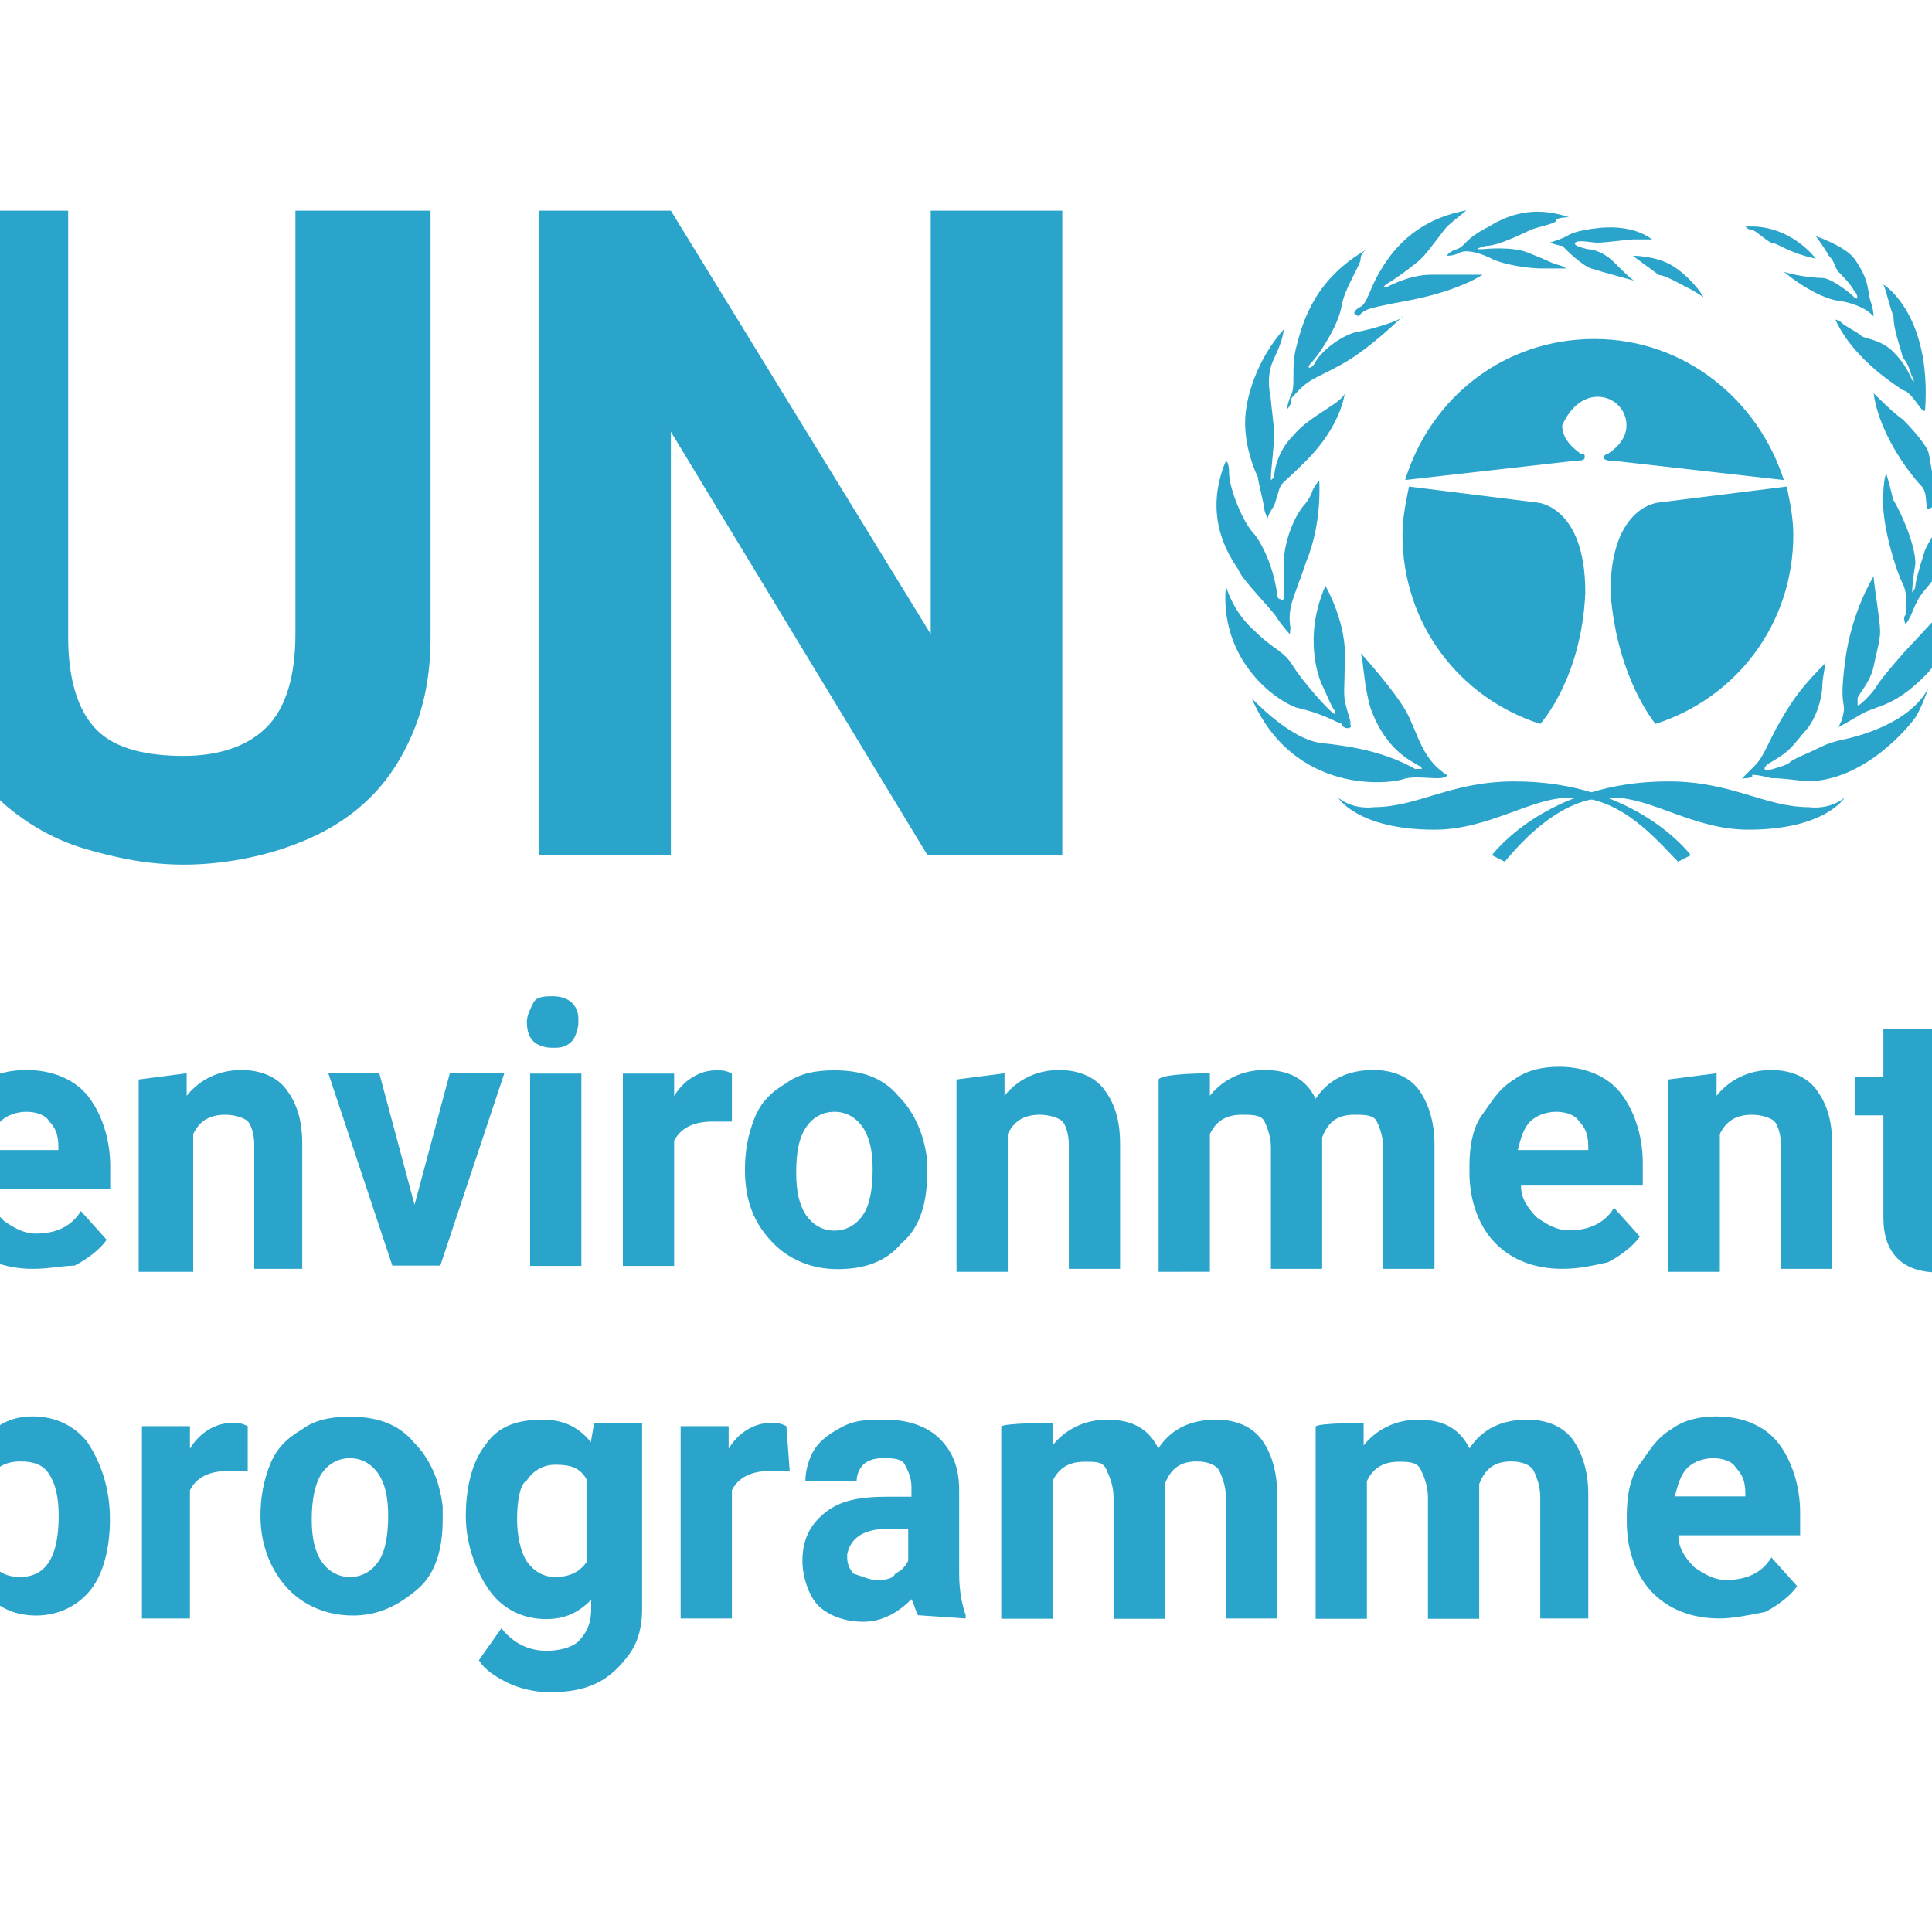 <?xml version="1.0" encoding="utf-8"?>
<!-- Generator: Adobe Illustrator 19.2.1, SVG Export Plug-In . SVG Version: 6.00 Build 0)  -->
<svg version="1.1" id="layer" xmlns="http://www.w3.org/2000/svg" xmlns:xlink="http://www.w3.org/1999/xlink" x="0px" y="0px"
	 viewBox="0 0 652 652" style="enable-background:new 0 0 652 652;" xml:space="preserve">
<style type="text/css">
	.st0{fill:#2AA4CA;}
</style>
<path class="st0" d="M566.3,290.8l4.3-2.2c0,0-18.4-24.9-59.5-24.9c-21.6,0-32.5,8.7-47.6,8.7c0,0-6.5,1.1-11.9-3.2
	c0,0,6.5,10.8,32.5,10.8c18.4,0,32.5-10.8,45.5-10.8C546.8,268.1,559.8,284.3,566.3,290.8"/>
<path class="st0" d="M507.8,290.8l-4.3-2.2c0,0,18.4-24.9,59.5-24.9c21.6,0,32.5,8.7,47.6,8.7c0,0,6.5,1.1,11.9-3.2
	c0,0-6.5,10.8-32.5,10.8c-18.4,0-32.5-10.8-45.5-10.8C527.3,268.1,513.3,284.3,507.8,290.8"/>
<path class="st0" d="M519.8,244.3c-27.1-8.7-46.5-33.5-46.5-63.9c0-5.4,1.1-10.8,2.2-16.2l43.3,5.4c0,0,16.2,1.1,16.2,30.3
	C533.8,229.1,519.8,244.3,519.8,244.3 M558.7,244.3c27.1-8.7,46.5-33.5,46.5-63.9c0-5.4-1.1-10.8-2.2-16.2l-43.3,5.4
	c0,0-16.2,1.1-16.2,30.3C545.7,229.1,558.7,244.3,558.7,244.3 M539.2,133.9c5.4,0,9.7,4.3,9.7,9.7c0,4.3-3.2,7.6-6.5,9.7
	c0,0-1.1,0-1.1,1.1c0,1.1,2.2,1.1,3.2,1.1L602,162c-8.7-27.1-33.5-47.6-63.9-47.6l0,0c-30.3,0-55.2,19.5-63.9,47.6l57.4-6.5
	c1.1,0,3.2,0,3.2-1.1s0-1.1-1.1-1.1c-3.2-2.2-6.5-5.4-6.5-9.7C529.5,138.2,533.8,133.9,539.2,133.9 M488.4,261.6
	c-1.1,2.2-8.7,0-14.1,1.1c-5.4,2.2-37.9,5.4-51.9-27.1c0,0,13,14.1,23.8,15.2c10.8,1.1,21.6,3.2,31.4,8.7h2.2c0,0,0-1.1-1.1-1.1
	c-1.1-1.1-10.8-4.3-16.2-19.5c-2.2-7.6-2.2-14.1-3.2-18.4c0,0,10.8,11.9,15.2,19.5C478.6,247.5,479.7,256.2,488.4,261.6
	 M455.9,245.3c-1.1,1.1-3.2,0-3.2-1.1c-1.1,0-5.4-3.2-15.2-5.4c-8.7-3.2-26-17.3-23.8-41.1c0,0,2.2,8.7,9.7,15.2
	c6.5,6.5,9.7,6.5,13,11.9s13,16.2,14.1,16.2v-1.1c-1.1-1.1-3.2-6.5-4.3-8.7c-1.1-2.2-6.5-16.2,1.1-33.5c0,0,7.6,13,6.5,26
	c0,13-1.1,9.7,2.2,20.6C454.8,242.1,455.9,244.3,455.9,245.3 M435.3,214c0,0-2.2-2.2-4.3-5.4c-1.1-2.2-11.9-13-13-16.2
	c-1.1-2.2-13-16.2-4.3-36.8c0,0,1.1,0,1.1,4.3c0,4.3,4.3,16.2,8.7,20.6c3.2,4.3,6.5,11.9,7.6,20.6c0,0,0,1.1,1.1,1.1
	c1.1,1.1,1.1-1.1,1.1-1.1s0-7.6,0-11.9s2.2-13,6.5-18.4c0,0,2.2-2.2,3.2-5.4c0,0,1.1-2.2,2.2-3.2c0,0,1.1,14.1-4.3,27.1
	c-4.3,13-6.5,15.2-5.4,22.7L435.3,214z M427.8,175c0,0-1.1-2.2-1.1-3.2s-2.2-9.7-2.2-10.8c-1.1-2.2-4.3-9.7-4.3-18.4
	s4.3-21.6,13-31.4c0,0,0,3.2-3.2,9.7c-3.2,6.5-1.1,13-1.1,14.1c0,1.1,1.1,8.7,1.1,11.9s-1.1,11.9-1.1,14.1v1.1l1.1-1.1
	c0,0,0-7.6,6.5-14.1c5.4-6.5,16.2-10.8,17.3-14.1c0,0-1.1,10.8-13,22.7c-10.8,10.8-7.6,5.4-10.8,15.2
	C429.9,170.7,427.8,173.9,427.8,175L427.8,175 M434.3,138.2c0,0,0-1.1,1.1-4.3c2.2-3.2,0-9.7,2.2-17.3c2.2-8.7,6.5-22.7,23.8-32.5
	c0,0-2.2,1.1-2.2,3.2c0,2.2-5.4,9.7-6.5,16.2c-1.1,6.5-7.6,16.2-9.7,18.4c-2.2,2.2-1.1,2.2-1.1,2.2s1.1,0,2.2-2.2
	c1.1-2.2,6.5-7.6,13-9.7c6.5-1.1,16.2-4.3,16.2-5.4c0,0-10.8,10.8-20.6,16.2c-9.7,5.4-10.8,4.3-17.3,11.9
	C436.4,136,434.3,138.2,434.3,138.2 M457,105.7c0,0,0-1.1,2.2-2.2s3.2-6.5,6.5-11.9c3.2-5.4,10.8-17.3,29.2-20.6
	c0,0-5.4,4.3-6.5,5.4c-1.1,1.1-6.5,8.7-8.7,10.8c-2.2,2.2-9.7,7.6-11.9,8.7l-1.1,1.1h1.1c0,0,7.6-4.3,15.2-4.3c7.6,0,16.2,0,17.3,0
	c0,0-7.6,5.4-24.9,8.7c-17.3,3.2-14.1,3.2-17.3,5.4C458.1,105.7,458.1,106.8,457,105.7 M488.4,86.3c0,0,0-1.1,3.2-2.2
	c3.2-1.1,2.2-3.2,10.8-7.6c8.7-5.4,17.3-6.5,27.1-3.2c0,0-4.3,0-4.3,1.1s-6.5,2.2-8.7,3.2S505.7,83,501.4,83
	c-4.3,1.1-2.2,1.1-2.2,1.1h1.1c0,0,9.7-1.1,15.2,1.1s5.4,2.2,7.6,3.2c2.2,1.1,4.3,1.1,5.4,2.2c0,0-5.4,0-8.7,0
	c-3.2,0-11.9-1.1-16.2-3.2c-4.3-2.2-8.7-3.2-10.8-2.2C490.5,86.3,489.4,86.3,488.4,86.3 M523,81.9c0,0,0,0,3.2-1.1
	c3.2-1.1,3.2-2.2,8.7-3.2s15.2-2.2,22.7,3.2c0,0-5.4,0-6.5,0c-1.1,0-9.7,1.1-11.9,1.1c-2.2,0-6.5-1.1-7.6,0
	c-1.1,1.1,4.3,2.2,4.3,2.2s4.3,0,8.7,4.3c4.3,4.3,6.5,6.5,7.6,6.5c0,0-11.9-3.2-15.2-4.3s-8.7-6.5-9.7-7.6
	C526.2,83,523,81.9,523,81.9 M551.1,86.3c0,0,7.6,0,13,3.2s9.7,8.7,10.8,10.8c0,0-3.2-2.2-5.4-3.2c-2.2-1.1-7.6-4.3-9.7-4.3
	C559.8,92.7,552.2,87.3,551.1,86.3 M587.9,262.7c0,0,1.1-1.1,4.3-4.3c3.2-3.2,4.3-7.6,8.7-15.2s7.6-11.9,15.2-19.5
	c0,0-1.1,5.4-1.1,7.6c0,2.2-1.1,10.8-6.5,16.2c-4.3,5.4-5.4,6.5-10.8,9.7c0,0-2.2,1.1-2.2,2.2c0,1.1,3.2,0,3.2,0s4.3-1.1,5.4-2.2
	c1.1-1.1,6.5-3.2,8.7-4.3c2.2-1.1,4.3-2.2,8.7-3.2c5.4-1.1,22.7-5.4,29.2-17.3c0,0-2.2,6.5-4.3,9.7c-2.2,3.2-17.3,21.6-36.8,21.6
	c0,0-7.6-1.1-11.9-1.1c-4.3-1.1-5.4-1.1-6.5-1.1C592.3,262.7,587.9,262.7,587.9,262.7 M632.3,194.5c0,0-7.6,11.9-9.7,29.2
	c-2.2,17.3,1.1,11.9-1.1,19.5l-1.1,2.2c0,0,2.2-1.1,7.6-4.3s10.8-2.2,21.6-13s14.1-32.5,14.1-34.6c0,0-2.2,2.2-2.2,4.3
	s-2.2,5.4-3.2,5.4c0,0-13,14.1-14.1,15.2c-1.1,1.1-8.7,9.7-10.8,13c-1.1,2.2-6.5,7.6-6.5,6.5c0,0,0-1.1,0-2.2s4.3-5.4,5.4-10.8
	s2.2-8.7,2.2-11.9C634.5,209.6,632.3,196.6,632.3,194.5 M643.1,210.7c0,0-1.1-2.2,0-3.2c0-1.1,1.1-6.5-1.1-10.8
	c-2.2-4.3-6.5-18.4-6.5-27.1c0-8.7,1.1-9.7,1.1-9.7s2.2,7.6,2.2,8.7c1.1,1.1,7.6,14.1,7.6,21.6c-1.1,6.5-1.1,9.7-1.1,9.7
	s1.1-1.1,1.1-2.2s1.1-5.4,3.2-11.9c2.2-5.4,11.9-18.4,14.1-27.1c0,0,3.2,15.2-5.4,28.1c-8.7,14.1-8.7,10.8-11.9,17.3
	C644.2,209.6,643.1,210.7,643.1,210.7 M650.7,171.7c-1.1,0,0-5.4-2.2-7.6c-2.2-2.2-14.1-16.2-16.2-31.4c0,0,7.6,7.6,9.7,8.7
	c1.1,1.1,6.5,6.5,8.7,10.8c1.1,4.3,1.1,8.7,2.2,8.7s1.1-5.4,1.1-5.4s0-10.8,1.1-15.2c1.1-5.4,3.2-13,2.2-17.3c0,0,4.3,7.6,4.3,18.4
	s-4.3,19.5-5.4,20.6c-1.1,1.1-2.2,6.5-2.2,7.6C651.8,171.7,650.7,171.7,650.7,171.7 M635.6,96c0,0,16.2,9.7,14.1,42.2
	c0,0,0,1.1-1.1,0c-1.1-1.1-4.3-6.5-6.5-6.5c-1.1-1.1-16.2-9.7-22.7-23.8c0,0,1.1,0,2.2,1.1s5.4,3.2,6.5,4.3
	c1.1,1.1,6.5,1.1,10.8,5.4c4.3,4.3,5.4,7.6,6.5,9.7c0,0,1.1,1.1,0-1.1s-1.1-4.3-3.2-6.5c-1.1-4.3-3.2-9.7-3.2-14.1
	C637.7,103.6,636.6,98.2,635.6,96 M632.3,106.8c0,0,0-2.2-1.1-5.4c-1.1-3.2,0-6.5-5.4-14.1c-3.2-4.3-13-7.6-13-7.6s3.2,4.3,4.3,6.5
	c2.2,2.2,2.2,4.3,3.2,5.4c1.1,1.1,4.3,4.3,5.4,6.5c0,0,1.1,1.1,1.1,2.2s-1.1,0-2.2-1.1c0,0-6.5-5.4-9.7-5.4c-3.2,0-10.8-1.1-13-2.2
	c0,0,8.7,7.6,17.3,9.7C629.1,102.5,632.3,106.8,632.3,106.8 M612.8,87.3c0,0-8.7-11.9-23.8-10.8c0,0,1.1,1.1,2.2,1.1
	s4.3,3.2,6.5,4.3C599.8,81.9,603.1,85.2,612.8,87.3"/>
<path class="st0" d="M145.3,71.1V215c0,13-2.2,23.8-6.5,33.5s-9.7,17.3-17.3,23.8c-7.6,6.5-16.2,10.8-26,14.1
	c-9.7,3.2-21.6,5.4-33.5,5.4s-22.7-2.2-33.5-5.4c-10.8-3.2-19.5-8.7-26-14.1s-13-15.2-17.3-24.9c-4.3-9.7-6.5-20.6-6.5-32.5V71.1H23
	V215c0,14.1,3.2,24.9,9.7,31.4s17.3,8.7,29.2,8.7s21.6-3.2,28.1-9.7c6.5-6.5,9.7-17.3,9.7-31.4V71.1H145.3z M358.5,288.6H313
	l-86.6-142.9v142.9h-44.4V71.1h44.4L314.1,214V71.1h44.4V288.6z M11.1,428.2c-9.7,0-17.3-3.2-22.7-8.7c-6.5-5.4-9.7-13-9.7-22.7
	v-2.2c0-6.5,1.1-13,4.3-17.3c3.2-4.3,5.4-8.7,10.8-11.9c4.3-3.2,9.7-4.3,15.2-4.3c8.7,0,16.2,3.2,20.6,8.7s7.6,14.1,7.6,23.8v7.6
	H-4.1c0,4.3,2.2,7.6,5.4,10.8c3.2,2.2,6.5,4.3,10.8,4.3c6.5,0,11.9-2.2,15.2-7.6l8.7,9.7c-2.2,3.2-6.5,6.5-10.8,8.7
	C20.8,427.2,16.5,428.2,11.1,428.2 M8.9,375.2c-3.2,0-6.5,1.1-8.7,3.2c-2.2,2.2-3.2,5.4-4.3,9.7h23.8v-1.1c0-4.3-1.1-6.5-3.2-8.7
	C15.4,376.3,12.2,375.2,8.9,375.2 M63,362.2v7.6c4.3-5.4,10.8-8.7,18.4-8.7c6.5,0,11.9,2.2,15.2,6.5c3.2,4.3,5.4,9.7,5.4,18.4v42.2
	H85.8V386c0-3.2-1.1-6.5-2.2-7.6s-4.3-2.2-7.6-2.2c-5.4,0-8.7,2.2-10.8,6.5v46.5H46.8v-64.9L63,362.2L63,362.2z M139.9,406.6
	l11.9-44.4h18.4l-21.6,64.9h-16.2l-21.6-64.9H128L139.9,406.6z M177.8,344.9c0-2.2,1.1-4.3,2.2-6.5c1.1-2.2,4.3-2.2,6.5-2.2
	c3.2,0,5.4,1.1,6.5,2.2c2.2,2.2,2.2,4.3,2.2,6.5c0,2.2-1.1,5.4-2.2,6.5c-2.2,2.2-4.3,2.2-6.5,2.2c-3.2,0-5.4-1.1-6.5-2.2
	C178.8,350.3,177.8,348.2,177.8,344.9 M196.2,427.2h-17.3v-64.9h17.3V427.2z M247,378.5c-2.2,0-4.3,0-6.5,0c-6.5,0-10.8,2.2-13,6.5
	v42.2h-17.3v-64.9h17.3v7.6c3.2-5.4,8.7-8.7,14.1-8.7c2.2,0,3.2,0,5.4,1.1V378.5z M251.4,394.7c0-6.5,1.1-11.9,3.2-17.3
	c2.2-5.4,5.4-8.7,10.8-11.9c4.3-3.2,9.7-4.3,16.2-4.3c8.7,0,16.2,2.2,21.6,8.7c5.4,5.4,8.7,13,9.7,21.6v4.3c0,9.7-2.2,18.4-8.7,23.8
	c-5.4,6.5-13,8.7-21.6,8.7s-16.2-3.2-21.6-8.7C254.6,413.1,251.4,405.5,251.4,394.7L251.4,394.7L251.4,394.7z M268.7,395.8
	c0,6.5,1.1,10.8,3.2,14.1c2.2,3.2,5.4,5.4,9.7,5.4s7.6-2.2,9.7-5.4c2.2-3.2,3.2-8.7,3.2-15.2c0-6.5-1.1-10.8-3.2-14.1
	c-2.2-3.2-5.4-5.4-9.7-5.4s-7.6,2.2-9.7,5.4C269.8,383.9,268.7,388.2,268.7,395.8 M339,362.2v7.6c4.3-5.4,10.8-8.7,18.4-8.7
	c6.5,0,11.9,2.2,15.2,6.5c3.2,4.3,5.4,9.7,5.4,18.4v42.2h-17.3V386c0-3.2-1.1-6.5-2.2-7.6s-4.3-2.2-7.6-2.2c-5.4,0-8.7,2.2-10.8,6.5
	v46.5h-17.3v-64.9L339,362.2L339,362.2z M408.3,362.2v7.6c4.3-5.4,10.8-8.7,18.4-8.7c8.7,0,14.1,3.2,17.3,9.7
	c4.3-6.5,10.8-9.7,19.5-9.7c6.5,0,11.9,2.2,15.2,6.5c3.2,4.3,5.4,10.8,5.4,18.4v42.2h-17.3v-41.1c0-3.2-1.1-6.5-2.2-8.7
	s-4.3-2.2-7.6-2.2c-5.4,0-8.7,2.2-10.8,7.6v44.4h-17.3v-41.1c0-3.2-1.1-6.5-2.2-8.7c-1.1-2.2-4.3-2.2-7.6-2.2
	c-5.4,0-8.7,2.2-10.8,6.5v46.5H391v-64.9C392,362.2,408.3,362.2,408.3,362.2z M527.3,428.2c-9.7,0-17.3-3.2-22.7-8.7
	s-8.7-14.1-8.7-23.8v-2.2c0-6.5,1.1-13,4.3-17.3c3.2-4.3,5.4-8.7,10.8-11.9c4.3-3.2,9.7-4.3,15.2-4.3c8.7,0,16.2,3.2,20.6,8.7
	s7.6,14.1,7.6,23.8v7.6h-41.1c0,4.3,2.2,7.6,5.4,10.8c3.2,2.2,6.5,4.3,10.8,4.3c6.5,0,11.9-2.2,15.2-7.6l8.7,9.7
	c-2.2,3.2-6.5,6.5-10.8,8.7C537.1,427.2,532.7,428.2,527.3,428.2 M525.2,375.2c-3.2,0-6.5,1.1-8.7,3.2s-3.2,5.4-4.3,9.7H536v-1.1
	c0-4.3-1.1-6.5-3.2-8.7C531.7,376.3,528.4,375.2,525.2,375.2 M579.3,362.2v7.6c4.3-5.4,10.8-8.7,18.4-8.7c6.5,0,11.9,2.2,15.2,6.5
	c3.2,4.3,5.4,9.7,5.4,18.4v42.2h-17.3V386c0-3.2-1.1-6.5-2.2-7.6s-4.3-2.2-7.6-2.2c-5.4,0-8.7,2.2-10.8,6.5v46.5H563v-64.9
	L579.3,362.2L579.3,362.2z M652.9,346v16.2h10.8v13h-10.8v32.5c0,2.2,0,4.3,1.1,5.4c1.1,1.1,2.2,1.1,5.4,1.1c2.2,0,3.2,0,5.4,0v13
	c-3.2,1.1-6.5,2.2-10.8,2.2c-11.9,0-18.4-6.5-18.4-18.4v-34.6h-9.7v-13h9.7v-16.2h17.3V346z M37.1,512.7c0,9.7-2.2,18.4-6.5,23.8
	s-10.8,8.7-18.4,8.7c-6.5,0-11.9-2.2-16.2-6.5V570h-17.3v-90.9h16.2v6.5c4.3-5.4,9.7-7.6,16.2-7.6c7.6,0,14.1,3.2,18.4,8.7
	C33.8,493.2,37.1,501.8,37.1,512.7L37.1,512.7z M19.8,511.6c0-6.5-1.1-10.8-3.2-14.1s-5.4-4.3-9.7-4.3c-5.4,0-8.7,2.2-10.8,6.5v26
	c2.2,4.3,5.4,6.5,10.8,6.5C15.4,532.1,19.8,525.6,19.8,511.6 M83.6,496.4c-2.2,0-4.3,0-6.5,0c-6.5,0-10.8,2.2-13,6.5v43.3H47.9
	v-64.9h16.2v7.6c3.2-5.4,8.7-8.7,14.1-8.7c2.2,0,3.2,0,5.4,1.1V496.4z M87.9,511.6c0-6.5,1.1-11.9,3.2-17.3
	c2.2-5.4,5.4-8.7,10.8-11.9c4.3-3.2,9.7-4.3,16.2-4.3c8.7,0,16.2,2.2,21.6,8.7c5.4,5.4,8.7,13,9.7,21.6v4.3c0,9.7-2.2,18.4-8.7,23.8
	s-13,8.7-21.6,8.7s-16.2-3.2-21.6-8.7S87.9,522.4,87.9,511.6L87.9,511.6L87.9,511.6z M105.2,512.7c0,6.5,1.1,10.8,3.2,14.1
	c2.2,3.2,5.4,5.4,9.7,5.4s7.6-2.2,9.7-5.4c2.2-3.2,3.2-8.7,3.2-15.2c0-6.5-1.1-10.8-3.2-14.1c-2.2-3.2-5.4-5.4-9.7-5.4
	s-7.6,2.2-9.7,5.4C106.3,500.8,105.2,506.2,105.2,512.7 M157.2,511.6c0-9.7,2.2-18.4,6.5-23.8c4.3-6.5,10.8-8.7,19.5-8.7
	c6.5,0,11.9,2.2,16.2,7.6l1.1-6.5h16.2V543c0,5.4-1.1,10.8-4.3,15.2c-3.2,4.3-6.5,7.6-10.8,9.7c-4.3,2.2-9.7,3.2-16.2,3.2
	c-4.3,0-9.7-1.1-14.1-3.2c-4.3-2.2-7.6-4.3-9.7-7.6l7.6-10.8c4.3,5.4,9.7,7.6,15.2,7.6c4.3,0,8.7-1.1,10.8-3.2
	c2.2-2.2,4.3-5.4,4.3-10.8v-3.2c-4.3,4.3-8.7,6.5-15.2,6.5c-7.6,0-14.1-3.2-18.4-8.7S157.2,522.4,157.2,511.6L157.2,511.6z
	 M174.5,512.7c0,5.4,1.1,10.8,3.2,14.1c2.2,3.2,5.4,5.4,9.7,5.4c5.4,0,8.7-2.2,10.8-5.4v-27.1c-2.2-4.3-5.4-5.4-10.8-5.4
	c-4.3,0-7.6,2.2-9.7,5.4C175.6,500.8,174.5,506.2,174.5,512.7 M266.5,496.4c-2.2,0-4.3,0-6.5,0c-6.5,0-10.8,2.2-13,6.5v43.3h-17.3
	v-64.9h16.2v7.6c3.2-5.4,8.7-8.7,14.1-8.7c2.2,0,3.2,0,5.4,1.1L266.5,496.4z M309.8,545.1c-1.1-2.2-1.1-3.2-2.2-5.4
	c-4.3,4.3-9.7,7.6-16.2,7.6c-6.5,0-11.9-2.2-15.2-5.4c-3.2-3.2-5.4-9.7-5.4-15.2c0-6.5,2.2-11.9,7.6-16.2c5.4-4.3,11.9-5.4,21.6-5.4
	h7.6v-3.2c0-3.2-1.1-5.4-2.2-7.6c-1.1-2.2-4.3-2.2-7.6-2.2s-5.4,1.1-6.5,2.2c-1.1,1.1-2.2,3.2-2.2,5.4h-17.3c0-3.2,1.1-7.6,3.2-10.8
	c2.2-3.2,5.4-5.4,9.7-7.6c4.3-2.2,8.7-2.2,14.1-2.2c7.6,0,14.1,2.2,18.4,6.5c4.3,4.3,6.5,9.7,6.5,17.3v28.1c0,6.5,1.1,10.8,2.2,14.1
	v1.1L309.8,545.1L309.8,545.1z M295.7,533.2c2.2,0,5.4,0,6.5-2.2c2.2-1.1,3.2-2.2,4.3-4.3v-10.8h-6.5c-8.7,0-13,3.2-14.1,8.7v1.1
	c0,2.2,1.1,4.3,2.2,5.4C291.4,532.1,293.6,533.2,295.7,533.2 M355.2,480.2v7.6c4.3-5.4,10.8-8.7,18.4-8.7c8.7,0,14.1,3.2,17.3,9.7
	c4.3-6.5,10.8-9.7,19.5-9.7c6.5,0,11.9,2.2,15.2,6.5s5.4,10.8,5.4,18.4v42.2h-17.3v-41.1c0-3.2-1.1-6.5-2.2-8.7
	c-1.1-2.2-4.3-3.2-7.6-3.2c-5.4,0-8.7,2.2-10.8,7.6v45.5h-17.3v-41.1c0-3.2-1.1-6.5-2.2-8.7c-1.1-3.2-3.2-3.2-7.6-3.2
	c-5.4,0-8.7,2.2-10.8,6.5v46.5h-17.3v-64.9C339,480.2,355.2,480.2,355.2,480.2z M460.2,480.2v7.6c4.3-5.4,10.8-8.7,18.4-8.7
	c8.7,0,14.1,3.2,17.3,9.7c4.3-6.5,10.8-9.7,19.5-9.7c6.5,0,11.9,2.2,15.2,6.5c3.2,4.3,5.4,10.8,5.4,18.4v42.2h-16.2v-41.1
	c0-3.2-1.1-6.5-2.2-8.7c-1.1-2.2-4.3-3.2-7.6-3.2c-5.4,0-8.7,2.2-10.8,7.6v45.5h-17.3v-41.1c0-3.2-1.1-6.5-2.2-8.7
	c-1.1-3.2-4.3-3.2-7.6-3.2c-5.4,0-8.7,2.2-10.8,6.5v46.5H444v-64.9C445.1,480.2,460.2,480.2,460.2,480.2z M580.4,546.2
	c-9.7,0-17.3-3.2-22.7-8.7s-8.7-14.1-8.7-23.8v-2.2c0-6.5,1.1-13,4.3-17.3c3.2-4.3,5.4-8.7,10.8-11.9c4.3-3.2,9.7-4.3,15.2-4.3
	c8.7,0,16.2,3.2,20.6,8.7s7.6,14.1,7.6,23.8v7.6h-41.1c0,4.3,2.2,7.6,5.4,10.8c3.2,2.2,6.5,4.3,10.8,4.3c6.5,0,11.9-2.2,15.2-7.6
	l8.7,9.7c-2.2,3.2-6.5,6.5-10.8,8.7C590.1,545.1,584.7,546.2,580.4,546.2 M578.2,492.1c-3.2,0-6.5,1.1-8.7,3.2
	c-2.2,2.2-3.2,5.4-4.3,9.7H589V504c0-4.3-1.1-6.5-3.2-8.7C584.7,493.2,581.4,492.1,578.2,492.1"/>
</svg>
